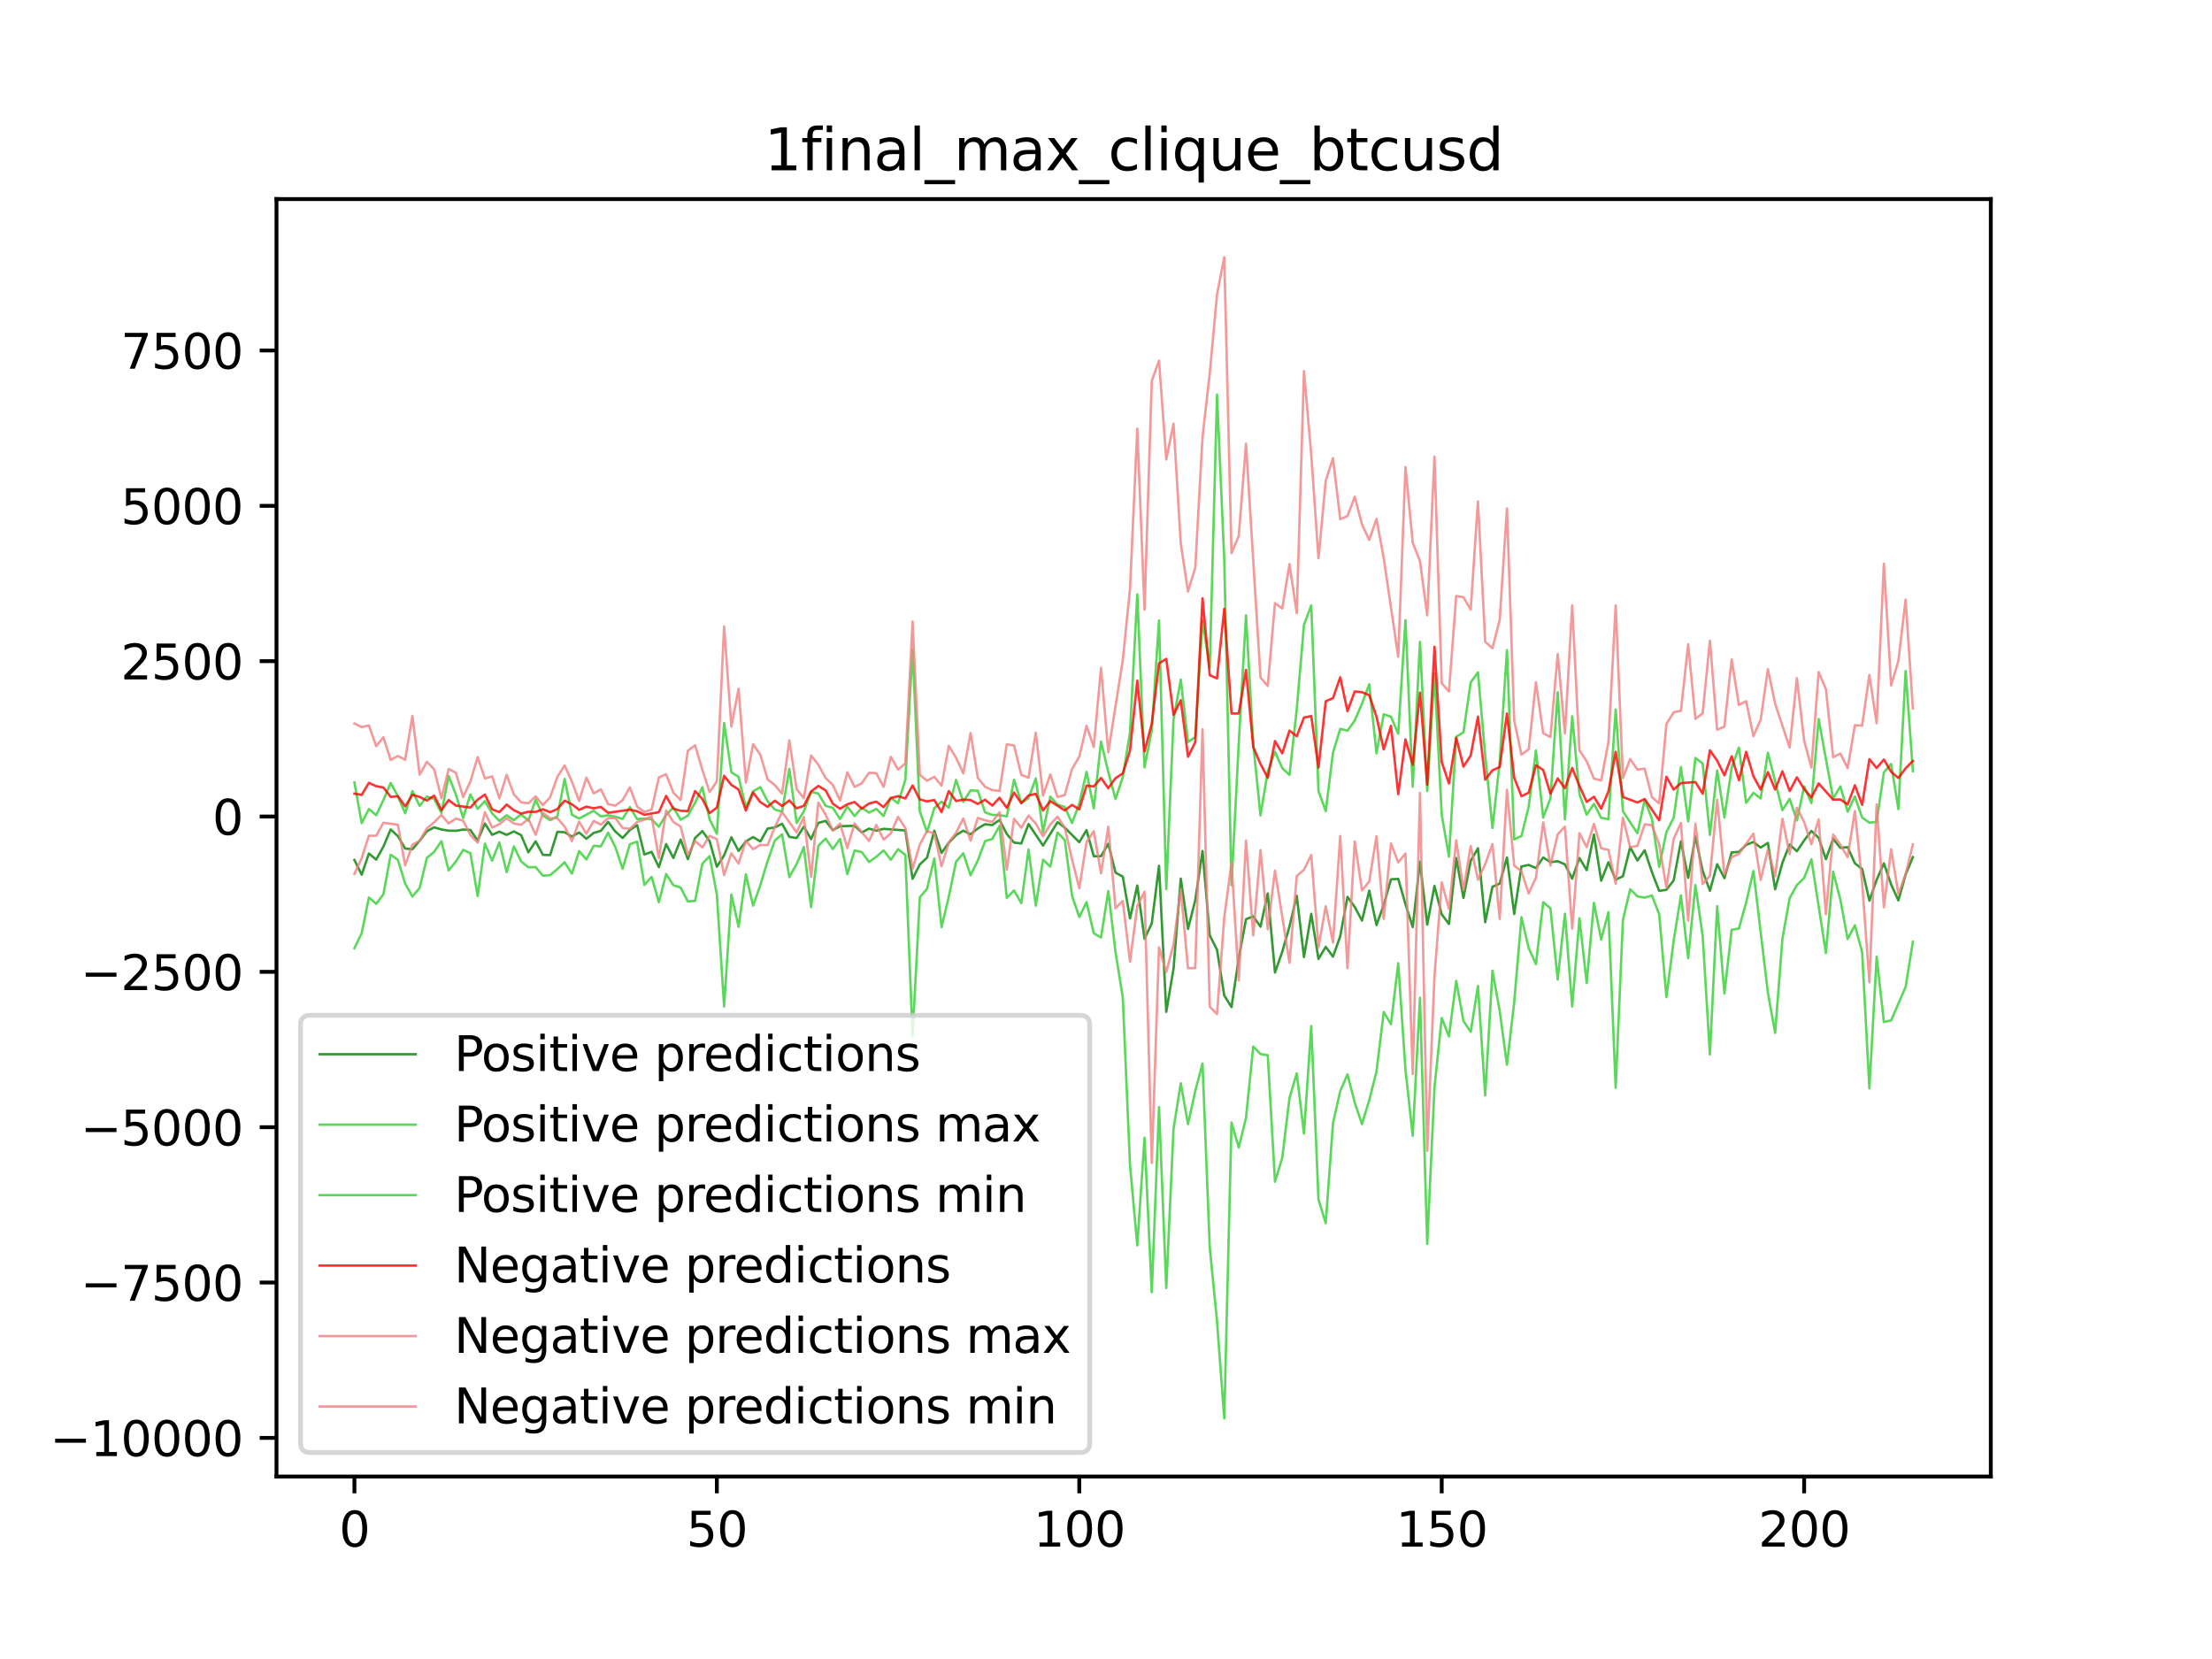 <?xml version="1.0" encoding="utf-8" standalone="no"?>
<!DOCTYPE svg PUBLIC "-//W3C//DTD SVG 1.1//EN"
  "http://www.w3.org/Graphics/SVG/1.1/DTD/svg11.dtd">
<svg xmlns:xlink="http://www.w3.org/1999/xlink" width="460.8pt" height="345.6pt" viewBox="0 0 460.8 345.6" xmlns="http://www.w3.org/2000/svg" version="1.1">
 <defs>
  <style type="text/css">*{stroke-linejoin: round; stroke-linecap: butt}</style>
 </defs>
 <g id="figure_1">
  <g id="patch_1">
   <path d="M 0 345.6 
L 460.8 345.6 
L 460.8 0 
L 0 0 
z
" style="fill: #ffffff"/>
  </g>
  <g id="axes_1">
   <g id="patch_2">
    <path d="M 57.6 307.584 
L 414.72 307.584 
L 414.72 41.472 
L 57.6 41.472 
z
" style="fill: #ffffff"/>
   </g>
   <g id="matplotlib.axis_1">
    <g id="xtick_1">
     <g id="line2d_1">
      <defs>
       <path id="m6e89303480" d="M 0 0 
L 0 3.5 
" style="stroke: #000000; stroke-width: 0.8"/>
      </defs>
      <g>
       <use xlink:href="#m6e89303480" x="73.833" y="307.584" style="stroke: #000000; stroke-width: 0.8"/>
      </g>
     </g>
     <g id="text_1">
      <!-- 0 -->
      <g transform="translate(70.651 322.182) scale(0.1 -0.1)">
       <defs>
        <path id="DejaVuSans-30" d="M 2034 4250 
Q 1547 4250 1301 3770 
Q 1056 3291 1056 2328 
Q 1056 1369 1301 889 
Q 1547 409 2034 409 
Q 2525 409 2770 889 
Q 3016 1369 3016 2328 
Q 3016 3291 2770 3770 
Q 2525 4250 2034 4250 
z
M 2034 4750 
Q 2819 4750 3233 4129 
Q 3647 3509 3647 2328 
Q 3647 1150 3233 529 
Q 2819 -91 2034 -91 
Q 1250 -91 836 529 
Q 422 1150 422 2328 
Q 422 3509 836 4129 
Q 1250 4750 2034 4750 
z
" transform="scale(0.016)"/>
       </defs>
       <use xlink:href="#DejaVuSans-30"/>
      </g>
     </g>
    </g>
    <g id="xtick_2">
     <g id="line2d_2">
      <g>
       <use xlink:href="#m6e89303480" x="149.334" y="307.584" style="stroke: #000000; stroke-width: 0.8"/>
      </g>
     </g>
     <g id="text_2">
      <!-- 50 -->
      <g transform="translate(142.971 322.182) scale(0.1 -0.1)">
       <defs>
        <path id="DejaVuSans-35" d="M 691 4666 
L 3169 4666 
L 3169 4134 
L 1269 4134 
L 1269 2991 
Q 1406 3038 1543 3061 
Q 1681 3084 1819 3084 
Q 2600 3084 3056 2656 
Q 3513 2228 3513 1497 
Q 3513 744 3044 326 
Q 2575 -91 1722 -91 
Q 1428 -91 1123 -41 
Q 819 9 494 109 
L 494 744 
Q 775 591 1075 516 
Q 1375 441 1709 441 
Q 2250 441 2565 725 
Q 2881 1009 2881 1497 
Q 2881 1984 2565 2268 
Q 2250 2553 1709 2553 
Q 1456 2553 1204 2497 
Q 953 2441 691 2322 
L 691 4666 
z
" transform="scale(0.016)"/>
       </defs>
       <use xlink:href="#DejaVuSans-35"/>
       <use xlink:href="#DejaVuSans-30" x="63.623"/>
      </g>
     </g>
    </g>
    <g id="xtick_3">
     <g id="line2d_3">
      <g>
       <use xlink:href="#m6e89303480" x="224.835" y="307.584" style="stroke: #000000; stroke-width: 0.8"/>
      </g>
     </g>
     <g id="text_3">
      <!-- 100 -->
      <g transform="translate(215.291 322.182) scale(0.1 -0.1)">
       <defs>
        <path id="DejaVuSans-31" d="M 794 531 
L 1825 531 
L 1825 4091 
L 703 3866 
L 703 4441 
L 1819 4666 
L 2450 4666 
L 2450 531 
L 3481 531 
L 3481 0 
L 794 0 
L 794 531 
z
" transform="scale(0.016)"/>
       </defs>
       <use xlink:href="#DejaVuSans-31"/>
       <use xlink:href="#DejaVuSans-30" x="63.623"/>
       <use xlink:href="#DejaVuSans-30" x="127.246"/>
      </g>
     </g>
    </g>
    <g id="xtick_4">
     <g id="line2d_4">
      <g>
       <use xlink:href="#m6e89303480" x="300.336" y="307.584" style="stroke: #000000; stroke-width: 0.8"/>
      </g>
     </g>
     <g id="text_4">
      <!-- 150 -->
      <g transform="translate(290.792 322.182) scale(0.1 -0.1)">
       <use xlink:href="#DejaVuSans-31"/>
       <use xlink:href="#DejaVuSans-35" x="63.623"/>
       <use xlink:href="#DejaVuSans-30" x="127.246"/>
      </g>
     </g>
    </g>
    <g id="xtick_5">
     <g id="line2d_5">
      <g>
       <use xlink:href="#m6e89303480" x="375.837" y="307.584" style="stroke: #000000; stroke-width: 0.8"/>
      </g>
     </g>
     <g id="text_5">
      <!-- 200 -->
      <g transform="translate(366.293 322.182) scale(0.1 -0.1)">
       <defs>
        <path id="DejaVuSans-32" d="M 1228 531 
L 3431 531 
L 3431 0 
L 469 0 
L 469 531 
Q 828 903 1448 1529 
Q 2069 2156 2228 2338 
Q 2531 2678 2651 2914 
Q 2772 3150 2772 3378 
Q 2772 3750 2511 3984 
Q 2250 4219 1831 4219 
Q 1534 4219 1204 4116 
Q 875 4013 500 3803 
L 500 4441 
Q 881 4594 1212 4672 
Q 1544 4750 1819 4750 
Q 2544 4750 2975 4387 
Q 3406 4025 3406 3419 
Q 3406 3131 3298 2873 
Q 3191 2616 2906 2266 
Q 2828 2175 2409 1742 
Q 1991 1309 1228 531 
z
" transform="scale(0.016)"/>
       </defs>
       <use xlink:href="#DejaVuSans-32"/>
       <use xlink:href="#DejaVuSans-30" x="63.623"/>
       <use xlink:href="#DejaVuSans-30" x="127.246"/>
      </g>
     </g>
    </g>
   </g>
   <g id="matplotlib.axis_2">
    <g id="ytick_1">
     <g id="line2d_6">
      <defs>
       <path id="m27a2a629a3" d="M 0 0 
L -3.5 0 
" style="stroke: #000000; stroke-width: 0.8"/>
      </defs>
      <g>
       <use xlink:href="#m27a2a629a3" x="57.6" y="299.536" style="stroke: #000000; stroke-width: 0.8"/>
      </g>
     </g>
     <g id="text_6">
      <!-- −10000 -->
      <g transform="translate(10.408 303.335) scale(0.1 -0.1)">
       <defs>
        <path id="DejaVuSans-2212" d="M 678 2272 
L 4684 2272 
L 4684 1741 
L 678 1741 
L 678 2272 
z
" transform="scale(0.016)"/>
       </defs>
       <use xlink:href="#DejaVuSans-2212"/>
       <use xlink:href="#DejaVuSans-31" x="83.789"/>
       <use xlink:href="#DejaVuSans-30" x="147.412"/>
       <use xlink:href="#DejaVuSans-30" x="211.035"/>
       <use xlink:href="#DejaVuSans-30" x="274.658"/>
       <use xlink:href="#DejaVuSans-30" x="338.281"/>
      </g>
     </g>
    </g>
    <g id="ytick_2">
     <g id="line2d_7">
      <g>
       <use xlink:href="#m27a2a629a3" x="57.6" y="267.176" style="stroke: #000000; stroke-width: 0.8"/>
      </g>
     </g>
     <g id="text_7">
      <!-- −7500 -->
      <g transform="translate(16.77 270.975) scale(0.1 -0.1)">
       <defs>
        <path id="DejaVuSans-37" d="M 525 4666 
L 3525 4666 
L 3525 4397 
L 1831 0 
L 1172 0 
L 2766 4134 
L 525 4134 
L 525 4666 
z
" transform="scale(0.016)"/>
       </defs>
       <use xlink:href="#DejaVuSans-2212"/>
       <use xlink:href="#DejaVuSans-37" x="83.789"/>
       <use xlink:href="#DejaVuSans-35" x="147.412"/>
       <use xlink:href="#DejaVuSans-30" x="211.035"/>
       <use xlink:href="#DejaVuSans-30" x="274.658"/>
      </g>
     </g>
    </g>
    <g id="ytick_3">
     <g id="line2d_8">
      <g>
       <use xlink:href="#m27a2a629a3" x="57.6" y="234.815" style="stroke: #000000; stroke-width: 0.8"/>
      </g>
     </g>
     <g id="text_8">
      <!-- −5000 -->
      <g transform="translate(16.77 238.615) scale(0.1 -0.1)">
       <use xlink:href="#DejaVuSans-2212"/>
       <use xlink:href="#DejaVuSans-35" x="83.789"/>
       <use xlink:href="#DejaVuSans-30" x="147.412"/>
       <use xlink:href="#DejaVuSans-30" x="211.035"/>
       <use xlink:href="#DejaVuSans-30" x="274.658"/>
      </g>
     </g>
    </g>
    <g id="ytick_4">
     <g id="line2d_9">
      <g>
       <use xlink:href="#m27a2a629a3" x="57.6" y="202.455" style="stroke: #000000; stroke-width: 0.8"/>
      </g>
     </g>
     <g id="text_9">
      <!-- −2500 -->
      <g transform="translate(16.77 206.254) scale(0.1 -0.1)">
       <use xlink:href="#DejaVuSans-2212"/>
       <use xlink:href="#DejaVuSans-32" x="83.789"/>
       <use xlink:href="#DejaVuSans-35" x="147.412"/>
       <use xlink:href="#DejaVuSans-30" x="211.035"/>
       <use xlink:href="#DejaVuSans-30" x="274.658"/>
      </g>
     </g>
    </g>
    <g id="ytick_5">
     <g id="line2d_10">
      <g>
       <use xlink:href="#m27a2a629a3" x="57.6" y="170.094" style="stroke: #000000; stroke-width: 0.8"/>
      </g>
     </g>
     <g id="text_10">
      <!-- 0 -->
      <g transform="translate(44.237 173.894) scale(0.1 -0.1)">
       <use xlink:href="#DejaVuSans-30"/>
      </g>
     </g>
    </g>
    <g id="ytick_6">
     <g id="line2d_11">
      <g>
       <use xlink:href="#m27a2a629a3" x="57.6" y="137.734" style="stroke: #000000; stroke-width: 0.8"/>
      </g>
     </g>
     <g id="text_11">
      <!-- 2500 -->
      <g transform="translate(25.15 141.533) scale(0.1 -0.1)">
       <use xlink:href="#DejaVuSans-32"/>
       <use xlink:href="#DejaVuSans-35" x="63.623"/>
       <use xlink:href="#DejaVuSans-30" x="127.246"/>
       <use xlink:href="#DejaVuSans-30" x="190.869"/>
      </g>
     </g>
    </g>
    <g id="ytick_7">
     <g id="line2d_12">
      <g>
       <use xlink:href="#m27a2a629a3" x="57.6" y="105.374" style="stroke: #000000; stroke-width: 0.8"/>
      </g>
     </g>
     <g id="text_12">
      <!-- 5000 -->
      <g transform="translate(25.15 109.173) scale(0.1 -0.1)">
       <use xlink:href="#DejaVuSans-35"/>
       <use xlink:href="#DejaVuSans-30" x="63.623"/>
       <use xlink:href="#DejaVuSans-30" x="127.246"/>
       <use xlink:href="#DejaVuSans-30" x="190.869"/>
      </g>
     </g>
    </g>
    <g id="ytick_8">
     <g id="line2d_13">
      <g>
       <use xlink:href="#m27a2a629a3" x="57.6" y="73.013" style="stroke: #000000; stroke-width: 0.8"/>
      </g>
     </g>
     <g id="text_13">
      <!-- 7500 -->
      <g transform="translate(25.15 76.812) scale(0.1 -0.1)">
       <use xlink:href="#DejaVuSans-37"/>
       <use xlink:href="#DejaVuSans-35" x="63.623"/>
       <use xlink:href="#DejaVuSans-30" x="127.246"/>
       <use xlink:href="#DejaVuSans-30" x="190.869"/>
      </g>
     </g>
    </g>
   </g>
   <g id="line2d_14">
    <path d="M 73.833 179.147 
L 75.343 182.216 
L 76.853 177.8 
L 78.363 179.065 
L 79.873 176.363 
L 81.383 172.787 
L 82.893 174.194 
L 84.403 176.765 
L 85.913 176.905 
L 87.423 175.145 
L 88.933 173.165 
L 90.443 172.338 
L 91.953 172.797 
L 93.463 173.038 
L 94.973 173.073 
L 96.483 172.813 
L 97.993 172.888 
L 99.503 175.12 
L 101.013 171.564 
L 102.523 173.905 
L 104.033 173.251 
L 105.543 173.914 
L 107.053 173.202 
L 108.563 173.979 
L 110.073 177.546 
L 111.583 175.267 
L 113.093 178.084 
L 114.603 178.136 
L 116.113 173.284 
L 117.623 173.37 
L 119.133 174.275 
L 120.643 173.419 
L 122.153 174.727 
L 123.663 173.518 
L 125.173 173.074 
L 126.683 171.213 
L 128.193 173.231 
L 129.704 174.562 
L 131.214 172.905 
L 132.724 171.893 
L 134.234 178.013 
L 135.744 177.457 
L 137.254 180.643 
L 138.764 175.848 
L 140.274 178.727 
L 141.784 174.903 
L 143.294 178.974 
L 144.804 174.559 
L 146.314 173.136 
L 147.824 175.212 
L 149.334 180.558 
L 150.844 178.184 
L 152.354 174.431 
L 153.864 177.261 
L 155.374 175.283 
L 156.884 174.381 
L 158.394 175.29 
L 159.904 172.613 
L 161.414 172.364 
L 162.924 171.605 
L 164.434 174.333 
L 165.944 174.578 
L 167.454 172.221 
L 168.964 174.808 
L 170.474 171.426 
L 171.984 171.006 
L 173.494 172.923 
L 175.004 172.114 
L 178.024 172.029 
L 179.534 173.421 
L 181.044 172.617 
L 182.554 173.056 
L 184.064 172.66 
L 188.594 173.001 
L 190.104 183.068 
L 191.614 180.082 
L 193.124 178.663 
L 194.634 173.059 
L 196.144 177.682 
L 197.654 175.553 
L 199.164 173.981 
L 200.675 173.043 
L 202.185 173.796 
L 203.695 172.578 
L 205.205 171.704 
L 206.715 171.872 
L 208.225 170.805 
L 209.735 173.737 
L 211.245 175.525 
L 212.755 175.704 
L 214.265 171.659 
L 217.285 176.15 
L 220.305 171.265 
L 221.815 172.426 
L 224.835 175.443 
L 226.345 172.924 
L 227.855 178.374 
L 229.365 178.34 
L 230.875 175.773 
L 232.385 181.78 
L 233.895 182.618 
L 235.405 191.327 
L 236.915 184.477 
L 238.425 195.567 
L 239.935 192.365 
L 241.445 180.359 
L 242.955 210.785 
L 244.465 201.817 
L 245.975 183.033 
L 247.485 193.523 
L 248.995 187.515 
L 250.505 177.282 
L 252.015 194.862 
L 253.525 197.857 
L 255.035 207.369 
L 256.545 209.792 
L 258.055 199.594 
L 259.565 191.486 
L 261.075 190.891 
L 262.585 193.046 
L 264.095 186.119 
L 265.605 202.582 
L 267.115 198.269 
L 268.625 192.994 
L 270.135 186.628 
L 271.645 199.377 
L 273.156 190.378 
L 274.666 199.772 
L 276.176 197.246 
L 277.686 199.287 
L 279.196 195.036 
L 280.706 186.828 
L 282.216 188.933 
L 283.726 191.772 
L 285.236 185.542 
L 286.746 192.711 
L 288.256 188.517 
L 289.766 183.183 
L 291.276 183.095 
L 292.786 188.358 
L 294.296 193.124 
L 295.806 179.488 
L 297.316 192.607 
L 298.826 184.561 
L 300.336 190.469 
L 301.846 192.478 
L 303.356 178.748 
L 304.866 187.05 
L 306.376 179.319 
L 307.886 176.706 
L 309.396 192.11 
L 310.906 184.725 
L 312.416 184.069 
L 313.926 178.634 
L 315.436 190.397 
L 316.946 180.497 
L 318.456 180.18 
L 319.966 180.836 
L 321.476 178.626 
L 322.986 179.604 
L 324.496 179.409 
L 326.006 180.055 
L 327.516 183.04 
L 329.026 178.747 
L 330.536 181.263 
L 332.046 173.856 
L 333.556 183.469 
L 335.066 179.626 
L 336.576 183.245 
L 338.086 182.542 
L 339.596 176.484 
L 341.106 179.266 
L 342.616 177.135 
L 344.127 181.688 
L 345.637 185.586 
L 347.147 185.358 
L 348.657 183.392 
L 350.167 175.25 
L 351.677 182.856 
L 353.187 174.263 
L 354.697 181.428 
L 356.207 185.558 
L 357.717 180.037 
L 359.227 182.943 
L 360.737 177.569 
L 362.247 177.465 
L 363.757 176.017 
L 365.267 175.398 
L 366.777 176.57 
L 368.287 175.595 
L 369.797 185.259 
L 371.307 179.745 
L 372.817 175.931 
L 374.327 177.331 
L 375.837 175.076 
L 377.347 173.103 
L 378.857 174.539 
L 380.367 178.986 
L 381.877 174.769 
L 383.387 176.626 
L 384.897 176.482 
L 386.407 179.845 
L 387.917 181.019 
L 389.427 187.618 
L 390.937 183.284 
L 392.447 179.849 
L 393.957 184.252 
L 395.467 187.566 
L 396.977 182.179 
L 398.487 178.553 
L 398.487 178.553 
" clip-path="url(#pff5974e3d2)" style="fill: none; stroke: #008000; stroke-opacity: 0.8; stroke-width: 0.5; stroke-linecap: square"/>
   </g>
   <g id="line2d_15">
    <path d="M 73.833 162.986 
L 75.343 171.472 
L 76.853 168.535 
L 78.363 169.824 
L 79.873 166.669 
L 81.383 163.107 
L 82.893 165.891 
L 84.403 169.423 
L 85.913 164.796 
L 87.423 167.876 
L 88.933 165.937 
L 90.443 166.432 
L 91.953 169.344 
L 93.463 161.642 
L 94.973 165.553 
L 96.483 170.4 
L 97.993 165.51 
L 99.503 168.513 
L 101.013 166.876 
L 102.523 169.446 
L 104.033 171.017 
L 105.543 169.838 
L 107.053 170.834 
L 108.563 169.658 
L 110.073 170.946 
L 111.583 166.571 
L 113.093 169.887 
L 114.603 170.863 
L 116.113 170.058 
L 117.623 162.265 
L 119.133 169.706 
L 120.643 170.528 
L 123.663 168.906 
L 125.173 170.077 
L 126.683 169.831 
L 128.193 170.149 
L 129.704 170.59 
L 131.214 168.123 
L 132.724 170.627 
L 134.234 170.525 
L 135.744 170.659 
L 137.254 172.219 
L 138.764 169.776 
L 140.274 168.194 
L 141.784 170.758 
L 143.294 169.92 
L 144.804 167.237 
L 146.314 164.006 
L 147.824 170.688 
L 149.334 173.681 
L 150.844 150.616 
L 152.354 160.869 
L 153.864 161.843 
L 155.374 168.205 
L 156.884 164.846 
L 158.394 163.98 
L 159.904 166.913 
L 161.414 168.636 
L 162.924 169.096 
L 164.434 160.157 
L 165.944 171.44 
L 167.454 169.048 
L 168.964 164.943 
L 170.474 165.313 
L 171.984 167.864 
L 173.494 168.282 
L 175.004 170.621 
L 176.514 168.009 
L 178.024 169.998 
L 179.534 168.275 
L 181.044 169.286 
L 182.554 168.495 
L 184.064 169.992 
L 185.574 166.195 
L 187.084 167.341 
L 188.594 162.467 
L 190.104 135.262 
L 191.614 169.02 
L 193.124 173.37 
L 194.634 168.334 
L 196.144 166.998 
L 197.654 168.283 
L 199.164 162.474 
L 200.675 167.05 
L 202.185 164.651 
L 203.695 164.709 
L 205.205 169.232 
L 206.715 169.75 
L 208.225 169.812 
L 209.735 170.063 
L 211.245 162.448 
L 212.755 167.227 
L 214.265 166.284 
L 215.775 162.169 
L 217.285 173.365 
L 218.795 165.953 
L 220.305 167.626 
L 221.815 168.111 
L 223.325 171.457 
L 224.835 167.398 
L 226.345 160.799 
L 227.855 168.395 
L 229.365 154.482 
L 230.875 160.814 
L 232.385 166.448 
L 233.895 161.907 
L 235.405 152.555 
L 236.915 123.833 
L 238.425 159.838 
L 239.935 152.125 
L 241.445 129.274 
L 242.955 185.21 
L 244.465 149.863 
L 245.975 141.565 
L 247.485 154.57 
L 248.995 153.553 
L 250.505 129.287 
L 252.015 139.059 
L 253.525 82.201 
L 255.035 116.588 
L 256.545 184.391 
L 258.055 154.74 
L 259.565 128.2 
L 261.075 154.914 
L 262.585 169.873 
L 264.095 160.741 
L 265.605 156.607 
L 267.115 160.005 
L 268.625 161.43 
L 270.135 147.754 
L 271.645 130.169 
L 273.156 126.107 
L 274.666 164.779 
L 276.176 168.967 
L 277.686 156.804 
L 279.196 151.836 
L 280.706 152.211 
L 282.216 150.108 
L 283.726 146.605 
L 285.236 142.555 
L 286.746 156.926 
L 288.256 148.788 
L 289.766 149.322 
L 291.276 152.85 
L 292.786 129.201 
L 294.296 163.902 
L 295.806 133.715 
L 297.316 164.776 
L 298.826 140.313 
L 300.336 169.731 
L 301.846 178.44 
L 303.356 153.493 
L 304.866 152.547 
L 306.376 142.166 
L 307.886 140.069 
L 309.396 157.403 
L 310.906 172.487 
L 312.416 158.721 
L 313.926 135.442 
L 315.436 174.863 
L 316.946 174.151 
L 318.456 168.048 
L 319.966 156.344 
L 321.476 170.331 
L 322.986 166.294 
L 324.496 144.207 
L 326.006 170.667 
L 327.516 149.22 
L 329.026 165.414 
L 330.536 169.717 
L 332.046 167.463 
L 333.556 170.372 
L 335.066 170.652 
L 336.576 147.81 
L 338.086 168.996 
L 341.106 173.594 
L 342.616 166.644 
L 344.127 170.587 
L 345.637 180.582 
L 347.147 173.334 
L 348.657 170.331 
L 350.167 159.798 
L 351.677 171.114 
L 353.187 157.905 
L 354.697 159.048 
L 356.207 173.921 
L 357.717 160.5 
L 359.227 170.296 
L 360.737 159.932 
L 362.247 155.741 
L 363.757 167.234 
L 365.267 165.174 
L 366.777 166.327 
L 368.287 156.805 
L 371.307 168.78 
L 372.817 166.422 
L 374.327 170.92 
L 375.837 163.815 
L 377.347 167.318 
L 378.857 149.789 
L 381.877 166.376 
L 383.387 163.813 
L 384.897 169.097 
L 386.407 165.926 
L 387.917 170.306 
L 389.427 171.38 
L 390.937 171.201 
L 392.447 160.905 
L 393.957 159.151 
L 395.467 168.547 
L 396.977 139.774 
L 398.487 160.647 
L 398.487 160.647 
" clip-path="url(#pff5974e3d2)" style="fill: none; stroke: #32cd32; stroke-opacity: 0.8; stroke-width: 0.5; stroke-linecap: square"/>
   </g>
   <g id="line2d_16">
    <path d="M 73.833 197.542 
L 75.343 194.406 
L 76.853 186.956 
L 78.363 188.29 
L 79.873 186.291 
L 81.383 178.055 
L 82.893 179.137 
L 84.403 184.059 
L 85.913 186.76 
L 87.423 184.971 
L 88.933 178.713 
L 90.443 177.458 
L 91.953 175.23 
L 93.463 181.315 
L 94.973 179.477 
L 96.483 177.051 
L 97.993 177.733 
L 99.503 186.666 
L 101.013 175.753 
L 102.523 179.282 
L 104.033 175.48 
L 105.543 181.696 
L 107.053 176.306 
L 108.563 179.457 
L 110.073 180.662 
L 111.583 180.641 
L 113.093 182.419 
L 114.603 182.313 
L 116.113 181.052 
L 117.623 179.623 
L 119.133 182 
L 120.643 177.308 
L 122.153 179.052 
L 123.663 176.211 
L 125.173 176.299 
L 126.683 173.451 
L 128.193 176.487 
L 129.704 180.989 
L 131.214 175.866 
L 132.724 175.329 
L 134.234 184.344 
L 135.744 182.677 
L 137.254 187.958 
L 138.764 182.077 
L 140.274 184.41 
L 141.784 184.891 
L 143.294 187.784 
L 144.804 187.661 
L 146.314 179.919 
L 147.824 178.358 
L 149.334 186.332 
L 150.844 209.677 
L 152.354 186.342 
L 153.864 193.075 
L 155.374 182.131 
L 156.884 188.668 
L 158.394 184.384 
L 159.904 179.384 
L 161.414 175.093 
L 162.924 173.799 
L 164.434 182.717 
L 165.944 180.021 
L 167.454 176.471 
L 168.964 188.987 
L 170.474 176.196 
L 171.984 174.698 
L 173.494 176.868 
L 175.004 174.774 
L 176.514 182.11 
L 178.024 177.176 
L 179.534 177.526 
L 181.044 179.568 
L 182.554 178.487 
L 184.064 177.149 
L 185.574 179.105 
L 187.084 176.92 
L 188.594 178.086 
L 190.104 215.833 
L 191.614 186.932 
L 193.124 185.151 
L 194.634 178.832 
L 196.144 193.133 
L 197.654 186.783 
L 199.164 179.526 
L 200.675 177.749 
L 202.185 182.334 
L 203.695 179.251 
L 205.205 175.23 
L 206.715 174.755 
L 208.225 172.052 
L 209.735 187.047 
L 211.245 185.503 
L 212.755 188.147 
L 214.265 176.964 
L 215.775 188.673 
L 217.285 179.084 
L 218.795 180.529 
L 220.305 173.43 
L 221.815 174.992 
L 223.325 186.594 
L 224.835 191.037 
L 226.345 187.931 
L 227.855 194.423 
L 229.365 195.3 
L 230.875 185.626 
L 232.385 198.351 
L 233.895 207.773 
L 235.405 242.713 
L 236.915 259.437 
L 238.425 237.027 
L 239.935 269.19 
L 241.445 230.641 
L 242.955 268.313 
L 244.465 235.209 
L 245.975 225.661 
L 247.485 234.175 
L 248.995 227.287 
L 250.505 221.557 
L 252.015 259.883 
L 253.525 275.197 
L 255.035 295.488 
L 256.545 233.835 
L 258.055 239.051 
L 259.565 232.881 
L 261.075 218.007 
L 262.585 219.572 
L 264.095 219.826 
L 265.605 246.178 
L 267.115 241.205 
L 268.625 228.736 
L 270.135 223.619 
L 271.645 236.144 
L 273.156 213.733 
L 274.666 249.884 
L 276.176 254.814 
L 277.686 233.98 
L 279.196 227.288 
L 280.706 223.821 
L 282.216 229.681 
L 283.726 234.171 
L 285.236 229.194 
L 286.746 223.24 
L 288.256 210.813 
L 289.766 213.354 
L 291.276 200.658 
L 292.786 222.798 
L 294.296 236.635 
L 295.806 207.85 
L 297.316 259.135 
L 298.826 226.569 
L 300.336 212.058 
L 301.846 215.9 
L 303.356 204.349 
L 304.866 212.694 
L 306.376 214.94 
L 307.886 205.391 
L 309.396 228.191 
L 310.906 202.22 
L 312.416 210.584 
L 313.926 221.802 
L 315.436 208.791 
L 316.946 191.078 
L 318.456 197.501 
L 319.966 200.843 
L 321.476 187.939 
L 322.986 189.234 
L 324.496 204.056 
L 326.006 190.34 
L 327.516 209.693 
L 329.026 191.294 
L 330.536 204.773 
L 332.046 188.075 
L 333.556 195.723 
L 335.066 190.023 
L 336.576 226.615 
L 338.086 191.631 
L 339.596 185.246 
L 341.106 186.719 
L 342.616 186.998 
L 344.127 186.534 
L 345.637 190.447 
L 347.147 207.691 
L 348.657 195.951 
L 350.167 186.515 
L 351.677 199.603 
L 353.187 184.378 
L 354.697 194.975 
L 356.207 219.662 
L 357.717 188.778 
L 359.227 206.967 
L 360.737 193.689 
L 362.247 193.426 
L 363.757 187.991 
L 365.267 181.451 
L 368.287 206.826 
L 369.797 215.17 
L 371.307 195.593 
L 372.817 187.099 
L 374.327 184.381 
L 375.837 182.906 
L 377.347 179.017 
L 380.367 198.519 
L 381.877 181.607 
L 383.387 187.443 
L 384.897 195.616 
L 386.407 192.747 
L 387.917 198.366 
L 389.427 226.732 
L 390.937 199.309 
L 392.447 212.909 
L 393.957 212.573 
L 396.977 205.591 
L 398.487 196.179 
L 398.487 196.179 
" clip-path="url(#pff5974e3d2)" style="fill: none; stroke: #32cd32; stroke-opacity: 0.8; stroke-width: 0.5; stroke-linecap: square"/>
   </g>
   <g id="line2d_17">
    <path d="M 73.833 165.338 
L 75.343 165.589 
L 76.853 163.079 
L 78.363 163.776 
L 79.873 164.055 
L 81.383 166.004 
L 82.893 165.873 
L 84.403 167.987 
L 85.913 165.574 
L 87.423 166.016 
L 88.933 166.772 
L 90.443 165.739 
L 91.953 168.762 
L 93.463 166.67 
L 94.973 167.821 
L 97.993 168.221 
L 99.503 166.583 
L 101.013 165.519 
L 102.523 168.601 
L 104.033 169.167 
L 105.543 167.612 
L 107.053 168.787 
L 108.563 169.495 
L 110.073 169.111 
L 111.583 169.135 
L 113.093 168.595 
L 114.603 169.198 
L 116.113 168.527 
L 117.623 166.796 
L 119.133 167.54 
L 120.643 168.703 
L 122.153 168.035 
L 123.663 168.384 
L 125.173 168.1 
L 126.683 169.328 
L 131.214 168.661 
L 132.724 169.002 
L 134.234 169.738 
L 137.254 169.191 
L 138.764 165.802 
L 140.274 168.461 
L 141.784 168.901 
L 143.294 168.986 
L 144.804 164.793 
L 146.314 166.452 
L 147.824 169.374 
L 149.334 168.241 
L 150.844 161.603 
L 152.354 163.507 
L 153.864 164.471 
L 155.374 168.855 
L 156.884 165.085 
L 158.394 167.102 
L 159.904 168.076 
L 161.414 166.797 
L 162.924 167.912 
L 164.434 166.742 
L 165.944 168.38 
L 167.454 167.874 
L 168.964 164.878 
L 170.474 163.726 
L 171.984 164.643 
L 173.494 167.434 
L 175.004 168.474 
L 176.514 167.555 
L 178.024 167.073 
L 179.534 168.448 
L 181.044 167.385 
L 182.554 167.013 
L 184.064 168.134 
L 185.574 166.242 
L 187.084 165.859 
L 188.594 166.322 
L 190.104 163.644 
L 191.614 166.525 
L 193.124 166.95 
L 194.634 166.655 
L 196.144 169.187 
L 197.654 164.802 
L 199.164 166.876 
L 200.675 166.568 
L 202.185 166.666 
L 203.695 167.478 
L 205.205 166.605 
L 206.715 167.819 
L 208.225 166.193 
L 209.735 168.286 
L 211.245 165.095 
L 212.755 167.323 
L 214.265 165.704 
L 215.775 165.365 
L 217.285 168.835 
L 218.795 166.878 
L 221.815 168.827 
L 223.325 167.669 
L 224.835 168.612 
L 226.345 163.657 
L 227.855 163.836 
L 229.365 162.065 
L 230.875 164.192 
L 232.385 162.107 
L 233.895 161.118 
L 235.405 156.357 
L 236.915 141.795 
L 238.425 156.523 
L 239.935 150.755 
L 241.445 138.181 
L 242.955 137.26 
L 244.465 148.913 
L 245.975 145.859 
L 247.485 157.639 
L 248.995 154.606 
L 250.505 124.635 
L 252.015 140.667 
L 253.525 141.325 
L 255.035 126.842 
L 256.545 148.639 
L 258.055 148.631 
L 259.565 139.546 
L 261.075 155.638 
L 262.585 159.154 
L 264.095 162.016 
L 265.605 154.38 
L 267.115 156.935 
L 268.625 152.198 
L 270.135 153.374 
L 271.645 149.485 
L 273.156 149.162 
L 274.666 159.906 
L 276.176 146.08 
L 277.686 145.428 
L 279.196 141.092 
L 280.706 148.139 
L 282.216 144.051 
L 283.726 144.199 
L 285.236 144.832 
L 286.746 149.291 
L 288.256 156.119 
L 289.766 151.195 
L 291.276 165.444 
L 292.786 154.016 
L 294.296 159.311 
L 295.806 144.289 
L 297.316 163.466 
L 298.826 134.733 
L 300.336 158.744 
L 301.846 163.184 
L 303.356 153.701 
L 304.866 159.696 
L 306.376 157.389 
L 307.886 149.284 
L 309.396 162.409 
L 310.906 160.471 
L 312.416 159.798 
L 313.926 148.648 
L 315.436 162.017 
L 316.946 165.867 
L 318.456 165.136 
L 319.966 159.421 
L 321.476 160.409 
L 322.986 165.345 
L 324.496 162.164 
L 326.006 164.192 
L 327.516 159.992 
L 329.026 163.713 
L 330.536 167.052 
L 332.046 165.985 
L 333.556 168.463 
L 335.066 164.882 
L 336.576 156.625 
L 338.086 166.027 
L 341.106 167.173 
L 342.616 166.454 
L 345.637 170.893 
L 347.147 161.818 
L 348.657 164.476 
L 350.167 163.13 
L 353.187 162.922 
L 354.697 165.342 
L 356.207 156.312 
L 357.717 158.455 
L 359.227 161.51 
L 360.737 157.545 
L 362.247 162.543 
L 363.757 156.617 
L 365.267 161.705 
L 366.777 164.47 
L 368.287 160.845 
L 369.797 164.477 
L 371.307 160.685 
L 372.817 164.772 
L 374.327 161.934 
L 375.837 164.38 
L 377.347 166.125 
L 378.857 163.201 
L 381.877 166.587 
L 383.387 166.537 
L 384.897 167.579 
L 386.407 163.592 
L 387.917 167.663 
L 389.427 158.145 
L 390.937 159.995 
L 392.447 158.224 
L 393.957 160.779 
L 395.467 162.072 
L 396.977 160.053 
L 398.487 158.524 
L 398.487 158.524 
" clip-path="url(#pff5974e3d2)" style="fill: none; stroke: #ff0000; stroke-opacity: 0.8; stroke-width: 0.5; stroke-linecap: square"/>
   </g>
   <g id="line2d_18">
    <path d="M 73.833 150.721 
L 75.343 151.459 
L 76.853 151.125 
L 78.363 155.436 
L 79.873 153.575 
L 81.383 158.312 
L 82.893 157.479 
L 84.403 158.261 
L 85.913 149.146 
L 87.423 161.393 
L 88.933 158.694 
L 90.443 160.269 
L 91.953 166.274 
L 93.463 160.209 
L 94.973 160.986 
L 96.483 166.044 
L 97.993 162.811 
L 99.503 157.719 
L 101.013 162.168 
L 102.523 161.733 
L 104.033 166.311 
L 105.543 161.416 
L 107.053 165.49 
L 108.563 167.14 
L 110.073 167.32 
L 111.583 165.907 
L 113.093 167.733 
L 114.603 166.087 
L 116.113 161.827 
L 117.623 159.464 
L 119.133 162.81 
L 120.643 166.862 
L 122.153 161.986 
L 123.663 165.272 
L 125.173 164.44 
L 126.683 167.528 
L 128.193 167.825 
L 129.704 166.692 
L 131.214 164.022 
L 132.724 168.025 
L 134.234 169.138 
L 135.744 168.654 
L 137.254 161.958 
L 138.764 161.283 
L 140.274 165.133 
L 141.784 166.674 
L 143.294 156.395 
L 144.804 155.262 
L 146.314 160.375 
L 147.824 164.998 
L 149.334 162.788 
L 150.844 130.502 
L 152.354 151.346 
L 153.864 143.475 
L 155.374 163.034 
L 156.884 155.041 
L 158.394 157.233 
L 159.904 162.357 
L 161.414 163.565 
L 162.924 165.322 
L 164.434 154.228 
L 165.944 164.353 
L 167.454 166.298 
L 168.964 157.388 
L 170.474 159.306 
L 171.984 162.07 
L 173.494 163.511 
L 175.004 166.759 
L 176.514 160.901 
L 178.024 163.928 
L 179.534 163.155 
L 181.044 160.978 
L 182.554 161.079 
L 184.064 163.927 
L 185.574 157.662 
L 187.084 160.301 
L 188.594 159.048 
L 190.104 129.491 
L 191.614 161.417 
L 193.124 162.638 
L 194.634 161.827 
L 196.144 163.664 
L 197.654 155.384 
L 199.164 157.851 
L 200.675 161.112 
L 202.185 152.702 
L 203.695 162.034 
L 205.205 163.893 
L 206.715 164.597 
L 208.225 164.77 
L 209.735 155.031 
L 211.245 155.311 
L 212.755 161.422 
L 214.265 162.007 
L 215.775 152.635 
L 217.285 165.719 
L 218.795 161.341 
L 220.305 166.047 
L 221.815 165.609 
L 223.325 160.19 
L 224.835 157.643 
L 226.345 151.195 
L 227.855 155.614 
L 229.365 139.125 
L 230.875 156.704 
L 233.895 137.552 
L 235.405 122.685 
L 236.915 89.291 
L 238.425 127.003 
L 239.935 79.377 
L 241.445 75.132 
L 242.955 95.721 
L 244.465 88.252 
L 245.975 113.242 
L 247.485 123.226 
L 248.995 118.269 
L 250.505 91.087 
L 252.015 77.837 
L 253.525 61.379 
L 255.035 53.568 
L 256.545 115.222 
L 258.055 111.651 
L 259.565 92.442 
L 262.585 141.136 
L 264.095 142.9 
L 265.605 125.643 
L 267.115 126.762 
L 268.625 117.523 
L 270.135 127.725 
L 271.645 77.325 
L 273.156 94.702 
L 274.666 116.298 
L 276.176 100.169 
L 277.686 95.458 
L 279.196 108.156 
L 280.706 107.511 
L 282.216 103.485 
L 283.726 109.268 
L 285.236 112.469 
L 286.746 108.113 
L 288.256 116.282 
L 291.276 136.818 
L 292.786 97.288 
L 294.296 113.063 
L 295.806 116.877 
L 297.316 128.192 
L 298.826 95.133 
L 300.336 142.328 
L 301.846 144.049 
L 303.356 124.163 
L 304.866 124.4 
L 306.376 126.992 
L 307.886 104.453 
L 309.396 133.689 
L 310.906 135.046 
L 312.416 129.108 
L 313.926 105.926 
L 315.436 150.071 
L 316.946 157.205 
L 318.456 156.118 
L 319.966 142.133 
L 321.476 152.732 
L 322.986 153.542 
L 324.496 136.258 
L 326.006 152.78 
L 327.516 126.084 
L 329.026 156.334 
L 330.536 158.582 
L 332.046 162.204 
L 333.556 162.584 
L 335.066 154.6 
L 336.576 126.138 
L 338.086 162.079 
L 339.596 158.121 
L 341.106 160.317 
L 342.616 160.125 
L 344.127 166.056 
L 345.637 167.378 
L 347.147 150.825 
L 348.657 148.375 
L 350.167 148.067 
L 351.677 134.221 
L 353.187 149.75 
L 354.697 148.592 
L 356.207 133.473 
L 357.717 152.035 
L 359.227 151.349 
L 360.737 137.38 
L 362.247 146.858 
L 363.757 146.069 
L 365.267 153.345 
L 366.777 149.94 
L 368.287 139.398 
L 369.797 146.603 
L 372.817 155.73 
L 374.327 141.276 
L 375.837 154.298 
L 377.347 159.883 
L 378.857 140.019 
L 380.367 143.541 
L 381.877 157.743 
L 383.387 156.975 
L 384.897 160.015 
L 386.407 151.082 
L 387.917 151.15 
L 389.427 140.62 
L 390.937 150.662 
L 392.447 117.428 
L 393.957 142.798 
L 395.467 137.67 
L 396.977 124.911 
L 398.487 147.605 
L 398.487 147.605 
" clip-path="url(#pff5974e3d2)" style="fill: none; stroke: #f08080; stroke-opacity: 0.8; stroke-width: 0.5; stroke-linecap: square"/>
   </g>
   <g id="line2d_19">
    <path d="M 73.833 182.043 
L 75.343 178.76 
L 76.853 174.09 
L 78.363 174.114 
L 79.873 171.391 
L 82.893 171.813 
L 84.403 180.286 
L 85.913 175.956 
L 87.423 175.156 
L 88.933 172.549 
L 90.443 171.295 
L 91.953 169.783 
L 93.463 171.525 
L 94.973 170.538 
L 96.483 170.969 
L 97.993 173.959 
L 99.503 175.538 
L 101.013 169.211 
L 102.523 172.404 
L 104.033 171.701 
L 105.543 170.45 
L 107.053 171.554 
L 108.563 171.819 
L 110.073 170.576 
L 111.583 173.901 
L 113.093 169.347 
L 114.603 170.465 
L 116.113 170.44 
L 117.623 172.206 
L 119.133 175.209 
L 120.643 171.155 
L 122.153 173.679 
L 123.663 171.012 
L 125.173 171.788 
L 126.683 170.427 
L 128.193 170.422 
L 129.704 172.477 
L 131.214 172.655 
L 132.724 171.223 
L 134.234 170.758 
L 135.744 170.027 
L 137.254 178.753 
L 138.764 168.837 
L 140.274 171.236 
L 141.784 172.171 
L 143.294 178.141 
L 144.804 175.202 
L 146.314 176.521 
L 147.824 174.124 
L 149.334 174.803 
L 150.844 182.276 
L 152.354 177.768 
L 153.864 179.887 
L 155.374 175.142 
L 156.884 176.895 
L 158.394 175.999 
L 159.904 176.068 
L 161.414 172.287 
L 162.924 169.165 
L 165.944 173.39 
L 167.454 170.227 
L 168.964 182.659 
L 170.474 167.206 
L 171.984 169.686 
L 173.494 173.047 
L 175.004 171.564 
L 176.514 176.657 
L 178.024 171.547 
L 181.044 175.19 
L 182.554 171.852 
L 184.064 174.889 
L 185.574 173.612 
L 187.084 170.163 
L 188.594 172.504 
L 190.104 180.978 
L 191.614 175.937 
L 193.124 173.09 
L 194.634 173.682 
L 196.144 180.453 
L 197.654 175.493 
L 199.164 173.497 
L 200.675 170.505 
L 202.185 175.128 
L 203.695 170.397 
L 205.205 170.879 
L 206.715 171.219 
L 208.225 169.201 
L 209.735 181.196 
L 211.245 170.599 
L 212.755 172.434 
L 214.265 169.911 
L 215.775 171.556 
L 217.285 174.217 
L 218.795 171.745 
L 220.305 170.14 
L 221.815 172.452 
L 223.325 179.037 
L 224.835 185.039 
L 226.345 175.433 
L 227.855 173.157 
L 229.365 181.923 
L 230.875 172.217 
L 232.385 189.194 
L 233.895 187.697 
L 235.405 200.327 
L 236.915 188.734 
L 238.425 185.77 
L 239.935 242.262 
L 241.445 197.36 
L 242.955 202.481 
L 244.465 196.735 
L 245.975 185.217 
L 247.485 201.699 
L 248.995 201.671 
L 250.505 151.923 
L 252.015 209.708 
L 253.525 211.246 
L 255.035 191.146 
L 256.545 179.716 
L 258.055 204.24 
L 259.565 175.122 
L 261.075 194.881 
L 262.585 177.078 
L 264.095 193.585 
L 265.605 181.365 
L 268.625 200.548 
L 270.135 182.502 
L 271.645 181.173 
L 273.156 178.117 
L 274.666 197.271 
L 276.176 188.795 
L 277.686 196.331 
L 279.196 174.163 
L 280.706 201.683 
L 282.216 175.274 
L 283.726 185.473 
L 285.236 183.629 
L 286.746 174.212 
L 288.256 191.406 
L 289.766 175.7 
L 291.276 179.644 
L 292.786 177.804 
L 294.296 223.744 
L 295.806 165.181 
L 297.316 239.736 
L 298.826 203.367 
L 300.336 183.823 
L 301.846 189.33 
L 303.356 175.049 
L 304.866 185.396 
L 306.376 176.245 
L 307.886 183.244 
L 309.396 180.04 
L 310.906 175.838 
L 312.416 191.444 
L 313.926 164.542 
L 315.436 180.335 
L 316.946 181.477 
L 318.456 186.142 
L 319.966 182.821 
L 321.476 171.313 
L 322.986 180.309 
L 324.496 173.797 
L 326.006 172.204 
L 327.516 193.462 
L 329.026 173.56 
L 330.536 176.466 
L 332.046 171.64 
L 333.556 176.716 
L 335.066 177.044 
L 336.576 184.116 
L 338.086 170.333 
L 339.596 176.514 
L 341.106 176.212 
L 342.616 171.717 
L 344.127 171.897 
L 345.637 175.869 
L 347.147 184.934 
L 348.657 174.754 
L 350.167 171.429 
L 351.677 191.767 
L 353.187 171.583 
L 354.697 184.157 
L 356.207 182.484 
L 357.717 166.626 
L 359.227 182.193 
L 360.737 178.55 
L 362.247 177.892 
L 365.267 173.68 
L 366.777 183.313 
L 368.287 177.035 
L 369.797 182.542 
L 371.307 170.572 
L 372.817 177.934 
L 374.327 168.273 
L 375.837 171.252 
L 377.347 175.87 
L 378.857 170.699 
L 380.367 190.448 
L 381.877 173.859 
L 383.387 176.004 
L 384.897 178.551 
L 386.407 168.954 
L 387.917 183.839 
L 389.427 204.625 
L 390.937 167.577 
L 392.447 189.004 
L 393.957 176.926 
L 395.467 186.229 
L 396.977 182.117 
L 398.487 175.892 
L 398.487 175.892 
" clip-path="url(#pff5974e3d2)" style="fill: none; stroke: #f08080; stroke-opacity: 0.8; stroke-width: 0.5; stroke-linecap: square"/>
   </g>
   <g id="patch_3">
    <path d="M 57.6 307.584 
L 57.6 41.472 
" style="fill: none; stroke: #000000; stroke-width: 0.8; stroke-linejoin: miter; stroke-linecap: square"/>
   </g>
   <g id="patch_4">
    <path d="M 414.72 307.584 
L 414.72 41.472 
" style="fill: none; stroke: #000000; stroke-width: 0.8; stroke-linejoin: miter; stroke-linecap: square"/>
   </g>
   <g id="patch_5">
    <path d="M 57.6 307.584 
L 414.72 307.584 
" style="fill: none; stroke: #000000; stroke-width: 0.8; stroke-linejoin: miter; stroke-linecap: square"/>
   </g>
   <g id="patch_6">
    <path d="M 57.6 41.472 
L 414.72 41.472 
" style="fill: none; stroke: #000000; stroke-width: 0.8; stroke-linejoin: miter; stroke-linecap: square"/>
   </g>
   <g id="text_14">
    <!-- 1final_max_clique_btcusd -->
    <g transform="translate(159.211 35.472) scale(0.12 -0.12)">
     <defs>
      <path id="DejaVuSans-66" d="M 2375 4863 
L 2375 4384 
L 1825 4384 
Q 1516 4384 1395 4259 
Q 1275 4134 1275 3809 
L 1275 3500 
L 2222 3500 
L 2222 3053 
L 1275 3053 
L 1275 0 
L 697 0 
L 697 3053 
L 147 3053 
L 147 3500 
L 697 3500 
L 697 3744 
Q 697 4328 969 4595 
Q 1241 4863 1831 4863 
L 2375 4863 
z
" transform="scale(0.016)"/>
      <path id="DejaVuSans-69" d="M 603 3500 
L 1178 3500 
L 1178 0 
L 603 0 
L 603 3500 
z
M 603 4863 
L 1178 4863 
L 1178 4134 
L 603 4134 
L 603 4863 
z
" transform="scale(0.016)"/>
      <path id="DejaVuSans-6e" d="M 3513 2113 
L 3513 0 
L 2938 0 
L 2938 2094 
Q 2938 2591 2744 2837 
Q 2550 3084 2163 3084 
Q 1697 3084 1428 2787 
Q 1159 2491 1159 1978 
L 1159 0 
L 581 0 
L 581 3500 
L 1159 3500 
L 1159 2956 
Q 1366 3272 1645 3428 
Q 1925 3584 2291 3584 
Q 2894 3584 3203 3211 
Q 3513 2838 3513 2113 
z
" transform="scale(0.016)"/>
      <path id="DejaVuSans-61" d="M 2194 1759 
Q 1497 1759 1228 1600 
Q 959 1441 959 1056 
Q 959 750 1161 570 
Q 1363 391 1709 391 
Q 2188 391 2477 730 
Q 2766 1069 2766 1631 
L 2766 1759 
L 2194 1759 
z
M 3341 1997 
L 3341 0 
L 2766 0 
L 2766 531 
Q 2569 213 2275 61 
Q 1981 -91 1556 -91 
Q 1019 -91 701 211 
Q 384 513 384 1019 
Q 384 1609 779 1909 
Q 1175 2209 1959 2209 
L 2766 2209 
L 2766 2266 
Q 2766 2663 2505 2880 
Q 2244 3097 1772 3097 
Q 1472 3097 1187 3025 
Q 903 2953 641 2809 
L 641 3341 
Q 956 3463 1253 3523 
Q 1550 3584 1831 3584 
Q 2591 3584 2966 3190 
Q 3341 2797 3341 1997 
z
" transform="scale(0.016)"/>
      <path id="DejaVuSans-6c" d="M 603 4863 
L 1178 4863 
L 1178 0 
L 603 0 
L 603 4863 
z
" transform="scale(0.016)"/>
      <path id="DejaVuSans-5f" d="M 3263 -1063 
L 3263 -1509 
L -63 -1509 
L -63 -1063 
L 3263 -1063 
z
" transform="scale(0.016)"/>
      <path id="DejaVuSans-6d" d="M 3328 2828 
Q 3544 3216 3844 3400 
Q 4144 3584 4550 3584 
Q 5097 3584 5394 3201 
Q 5691 2819 5691 2113 
L 5691 0 
L 5113 0 
L 5113 2094 
Q 5113 2597 4934 2840 
Q 4756 3084 4391 3084 
Q 3944 3084 3684 2787 
Q 3425 2491 3425 1978 
L 3425 0 
L 2847 0 
L 2847 2094 
Q 2847 2600 2669 2842 
Q 2491 3084 2119 3084 
Q 1678 3084 1418 2786 
Q 1159 2488 1159 1978 
L 1159 0 
L 581 0 
L 581 3500 
L 1159 3500 
L 1159 2956 
Q 1356 3278 1631 3431 
Q 1906 3584 2284 3584 
Q 2666 3584 2933 3390 
Q 3200 3197 3328 2828 
z
" transform="scale(0.016)"/>
      <path id="DejaVuSans-78" d="M 3513 3500 
L 2247 1797 
L 3578 0 
L 2900 0 
L 1881 1375 
L 863 0 
L 184 0 
L 1544 1831 
L 300 3500 
L 978 3500 
L 1906 2253 
L 2834 3500 
L 3513 3500 
z
" transform="scale(0.016)"/>
      <path id="DejaVuSans-63" d="M 3122 3366 
L 3122 2828 
Q 2878 2963 2633 3030 
Q 2388 3097 2138 3097 
Q 1578 3097 1268 2742 
Q 959 2388 959 1747 
Q 959 1106 1268 751 
Q 1578 397 2138 397 
Q 2388 397 2633 464 
Q 2878 531 3122 666 
L 3122 134 
Q 2881 22 2623 -34 
Q 2366 -91 2075 -91 
Q 1284 -91 818 406 
Q 353 903 353 1747 
Q 353 2603 823 3093 
Q 1294 3584 2113 3584 
Q 2378 3584 2631 3529 
Q 2884 3475 3122 3366 
z
" transform="scale(0.016)"/>
      <path id="DejaVuSans-71" d="M 947 1747 
Q 947 1113 1208 752 
Q 1469 391 1925 391 
Q 2381 391 2643 752 
Q 2906 1113 2906 1747 
Q 2906 2381 2643 2742 
Q 2381 3103 1925 3103 
Q 1469 3103 1208 2742 
Q 947 2381 947 1747 
z
M 2906 525 
Q 2725 213 2448 61 
Q 2172 -91 1784 -91 
Q 1150 -91 751 415 
Q 353 922 353 1747 
Q 353 2572 751 3078 
Q 1150 3584 1784 3584 
Q 2172 3584 2448 3432 
Q 2725 3281 2906 2969 
L 2906 3500 
L 3481 3500 
L 3481 -1331 
L 2906 -1331 
L 2906 525 
z
" transform="scale(0.016)"/>
      <path id="DejaVuSans-75" d="M 544 1381 
L 544 3500 
L 1119 3500 
L 1119 1403 
Q 1119 906 1312 657 
Q 1506 409 1894 409 
Q 2359 409 2629 706 
Q 2900 1003 2900 1516 
L 2900 3500 
L 3475 3500 
L 3475 0 
L 2900 0 
L 2900 538 
Q 2691 219 2414 64 
Q 2138 -91 1772 -91 
Q 1169 -91 856 284 
Q 544 659 544 1381 
z
M 1991 3584 
L 1991 3584 
z
" transform="scale(0.016)"/>
      <path id="DejaVuSans-65" d="M 3597 1894 
L 3597 1613 
L 953 1613 
Q 991 1019 1311 708 
Q 1631 397 2203 397 
Q 2534 397 2845 478 
Q 3156 559 3463 722 
L 3463 178 
Q 3153 47 2828 -22 
Q 2503 -91 2169 -91 
Q 1331 -91 842 396 
Q 353 884 353 1716 
Q 353 2575 817 3079 
Q 1281 3584 2069 3584 
Q 2775 3584 3186 3129 
Q 3597 2675 3597 1894 
z
M 3022 2063 
Q 3016 2534 2758 2815 
Q 2500 3097 2075 3097 
Q 1594 3097 1305 2825 
Q 1016 2553 972 2059 
L 3022 2063 
z
" transform="scale(0.016)"/>
      <path id="DejaVuSans-62" d="M 3116 1747 
Q 3116 2381 2855 2742 
Q 2594 3103 2138 3103 
Q 1681 3103 1420 2742 
Q 1159 2381 1159 1747 
Q 1159 1113 1420 752 
Q 1681 391 2138 391 
Q 2594 391 2855 752 
Q 3116 1113 3116 1747 
z
M 1159 2969 
Q 1341 3281 1617 3432 
Q 1894 3584 2278 3584 
Q 2916 3584 3314 3078 
Q 3713 2572 3713 1747 
Q 3713 922 3314 415 
Q 2916 -91 2278 -91 
Q 1894 -91 1617 61 
Q 1341 213 1159 525 
L 1159 0 
L 581 0 
L 581 4863 
L 1159 4863 
L 1159 2969 
z
" transform="scale(0.016)"/>
      <path id="DejaVuSans-74" d="M 1172 4494 
L 1172 3500 
L 2356 3500 
L 2356 3053 
L 1172 3053 
L 1172 1153 
Q 1172 725 1289 603 
Q 1406 481 1766 481 
L 2356 481 
L 2356 0 
L 1766 0 
Q 1100 0 847 248 
Q 594 497 594 1153 
L 594 3053 
L 172 3053 
L 172 3500 
L 594 3500 
L 594 4494 
L 1172 4494 
z
" transform="scale(0.016)"/>
      <path id="DejaVuSans-73" d="M 2834 3397 
L 2834 2853 
Q 2591 2978 2328 3040 
Q 2066 3103 1784 3103 
Q 1356 3103 1142 2972 
Q 928 2841 928 2578 
Q 928 2378 1081 2264 
Q 1234 2150 1697 2047 
L 1894 2003 
Q 2506 1872 2764 1633 
Q 3022 1394 3022 966 
Q 3022 478 2636 193 
Q 2250 -91 1575 -91 
Q 1294 -91 989 -36 
Q 684 19 347 128 
L 347 722 
Q 666 556 975 473 
Q 1284 391 1588 391 
Q 1994 391 2212 530 
Q 2431 669 2431 922 
Q 2431 1156 2273 1281 
Q 2116 1406 1581 1522 
L 1381 1569 
Q 847 1681 609 1914 
Q 372 2147 372 2553 
Q 372 3047 722 3315 
Q 1072 3584 1716 3584 
Q 2034 3584 2315 3537 
Q 2597 3491 2834 3397 
z
" transform="scale(0.016)"/>
      <path id="DejaVuSans-64" d="M 2906 2969 
L 2906 4863 
L 3481 4863 
L 3481 0 
L 2906 0 
L 2906 525 
Q 2725 213 2448 61 
Q 2172 -91 1784 -91 
Q 1150 -91 751 415 
Q 353 922 353 1747 
Q 353 2572 751 3078 
Q 1150 3584 1784 3584 
Q 2172 3584 2448 3432 
Q 2725 3281 2906 2969 
z
M 947 1747 
Q 947 1113 1208 752 
Q 1469 391 1925 391 
Q 2381 391 2643 752 
Q 2906 1113 2906 1747 
Q 2906 2381 2643 2742 
Q 2381 3103 1925 3103 
Q 1469 3103 1208 2742 
Q 947 2381 947 1747 
z
" transform="scale(0.016)"/>
     </defs>
     <use xlink:href="#DejaVuSans-31"/>
     <use xlink:href="#DejaVuSans-66" x="63.623"/>
     <use xlink:href="#DejaVuSans-69" x="98.828"/>
     <use xlink:href="#DejaVuSans-6e" x="126.611"/>
     <use xlink:href="#DejaVuSans-61" x="189.99"/>
     <use xlink:href="#DejaVuSans-6c" x="251.27"/>
     <use xlink:href="#DejaVuSans-5f" x="279.053"/>
     <use xlink:href="#DejaVuSans-6d" x="329.053"/>
     <use xlink:href="#DejaVuSans-61" x="426.465"/>
     <use xlink:href="#DejaVuSans-78" x="487.744"/>
     <use xlink:href="#DejaVuSans-5f" x="546.924"/>
     <use xlink:href="#DejaVuSans-63" x="596.924"/>
     <use xlink:href="#DejaVuSans-6c" x="651.904"/>
     <use xlink:href="#DejaVuSans-69" x="679.688"/>
     <use xlink:href="#DejaVuSans-71" x="707.471"/>
     <use xlink:href="#DejaVuSans-75" x="770.947"/>
     <use xlink:href="#DejaVuSans-65" x="834.326"/>
     <use xlink:href="#DejaVuSans-5f" x="895.85"/>
     <use xlink:href="#DejaVuSans-62" x="945.85"/>
     <use xlink:href="#DejaVuSans-74" x="1009.326"/>
     <use xlink:href="#DejaVuSans-63" x="1048.535"/>
     <use xlink:href="#DejaVuSans-75" x="1103.516"/>
     <use xlink:href="#DejaVuSans-73" x="1166.895"/>
     <use xlink:href="#DejaVuSans-64" x="1218.994"/>
    </g>
   </g>
   <g id="legend_1">
    <g id="patch_7">
     <path d="M 64.6 302.584 
L 225.002 302.584 
Q 227.002 302.584 227.002 300.584 
L 227.002 213.515 
Q 227.002 211.515 225.002 211.515 
L 64.6 211.515 
Q 62.6 211.515 62.6 213.515 
L 62.6 300.584 
Q 62.6 302.584 64.6 302.584 
z
" style="fill: #ffffff; opacity: 0.8; stroke: #cccccc; stroke-linejoin: miter"/>
    </g>
    <g id="line2d_20">
     <path d="M 66.6 219.614 
L 76.6 219.614 
L 86.6 219.614 
" style="fill: none; stroke: #008000; stroke-opacity: 0.8; stroke-width: 0.5; stroke-linecap: square"/>
    </g>
    <g id="text_15">
     <!-- Positive predictions -->
     <g transform="translate(94.6 223.114) scale(0.1 -0.1)">
      <defs>
       <path id="DejaVuSans-50" d="M 1259 4147 
L 1259 2394 
L 2053 2394 
Q 2494 2394 2734 2622 
Q 2975 2850 2975 3272 
Q 2975 3691 2734 3919 
Q 2494 4147 2053 4147 
L 1259 4147 
z
M 628 4666 
L 2053 4666 
Q 2838 4666 3239 4311 
Q 3641 3956 3641 3272 
Q 3641 2581 3239 2228 
Q 2838 1875 2053 1875 
L 1259 1875 
L 1259 0 
L 628 0 
L 628 4666 
z
" transform="scale(0.016)"/>
       <path id="DejaVuSans-6f" d="M 1959 3097 
Q 1497 3097 1228 2736 
Q 959 2375 959 1747 
Q 959 1119 1226 758 
Q 1494 397 1959 397 
Q 2419 397 2687 759 
Q 2956 1122 2956 1747 
Q 2956 2369 2687 2733 
Q 2419 3097 1959 3097 
z
M 1959 3584 
Q 2709 3584 3137 3096 
Q 3566 2609 3566 1747 
Q 3566 888 3137 398 
Q 2709 -91 1959 -91 
Q 1206 -91 779 398 
Q 353 888 353 1747 
Q 353 2609 779 3096 
Q 1206 3584 1959 3584 
z
" transform="scale(0.016)"/>
       <path id="DejaVuSans-76" d="M 191 3500 
L 800 3500 
L 1894 563 
L 2988 3500 
L 3597 3500 
L 2284 0 
L 1503 0 
L 191 3500 
z
" transform="scale(0.016)"/>
       <path id="DejaVuSans-20" transform="scale(0.016)"/>
       <path id="DejaVuSans-70" d="M 1159 525 
L 1159 -1331 
L 581 -1331 
L 581 3500 
L 1159 3500 
L 1159 2969 
Q 1341 3281 1617 3432 
Q 1894 3584 2278 3584 
Q 2916 3584 3314 3078 
Q 3713 2572 3713 1747 
Q 3713 922 3314 415 
Q 2916 -91 2278 -91 
Q 1894 -91 1617 61 
Q 1341 213 1159 525 
z
M 3116 1747 
Q 3116 2381 2855 2742 
Q 2594 3103 2138 3103 
Q 1681 3103 1420 2742 
Q 1159 2381 1159 1747 
Q 1159 1113 1420 752 
Q 1681 391 2138 391 
Q 2594 391 2855 752 
Q 3116 1113 3116 1747 
z
" transform="scale(0.016)"/>
       <path id="DejaVuSans-72" d="M 2631 2963 
Q 2534 3019 2420 3045 
Q 2306 3072 2169 3072 
Q 1681 3072 1420 2755 
Q 1159 2438 1159 1844 
L 1159 0 
L 581 0 
L 581 3500 
L 1159 3500 
L 1159 2956 
Q 1341 3275 1631 3429 
Q 1922 3584 2338 3584 
Q 2397 3584 2469 3576 
Q 2541 3569 2628 3553 
L 2631 2963 
z
" transform="scale(0.016)"/>
      </defs>
      <use xlink:href="#DejaVuSans-50"/>
      <use xlink:href="#DejaVuSans-6f" x="56.678"/>
      <use xlink:href="#DejaVuSans-73" x="117.859"/>
      <use xlink:href="#DejaVuSans-69" x="169.959"/>
      <use xlink:href="#DejaVuSans-74" x="197.742"/>
      <use xlink:href="#DejaVuSans-69" x="236.951"/>
      <use xlink:href="#DejaVuSans-76" x="264.734"/>
      <use xlink:href="#DejaVuSans-65" x="323.914"/>
      <use xlink:href="#DejaVuSans-20" x="385.438"/>
      <use xlink:href="#DejaVuSans-70" x="417.225"/>
      <use xlink:href="#DejaVuSans-72" x="480.701"/>
      <use xlink:href="#DejaVuSans-65" x="519.564"/>
      <use xlink:href="#DejaVuSans-64" x="581.088"/>
      <use xlink:href="#DejaVuSans-69" x="644.564"/>
      <use xlink:href="#DejaVuSans-63" x="672.348"/>
      <use xlink:href="#DejaVuSans-74" x="727.328"/>
      <use xlink:href="#DejaVuSans-69" x="766.537"/>
      <use xlink:href="#DejaVuSans-6f" x="794.32"/>
      <use xlink:href="#DejaVuSans-6e" x="855.502"/>
      <use xlink:href="#DejaVuSans-73" x="918.881"/>
     </g>
    </g>
    <g id="line2d_21">
     <path d="M 66.6 234.292 
L 76.6 234.292 
L 86.6 234.292 
" style="fill: none; stroke: #32cd32; stroke-opacity: 0.8; stroke-width: 0.5; stroke-linecap: square"/>
    </g>
    <g id="text_16">
     <!-- Positive predictions max -->
     <g transform="translate(94.6 237.792) scale(0.1 -0.1)">
      <use xlink:href="#DejaVuSans-50"/>
      <use xlink:href="#DejaVuSans-6f" x="56.678"/>
      <use xlink:href="#DejaVuSans-73" x="117.859"/>
      <use xlink:href="#DejaVuSans-69" x="169.959"/>
      <use xlink:href="#DejaVuSans-74" x="197.742"/>
      <use xlink:href="#DejaVuSans-69" x="236.951"/>
      <use xlink:href="#DejaVuSans-76" x="264.734"/>
      <use xlink:href="#DejaVuSans-65" x="323.914"/>
      <use xlink:href="#DejaVuSans-20" x="385.438"/>
      <use xlink:href="#DejaVuSans-70" x="417.225"/>
      <use xlink:href="#DejaVuSans-72" x="480.701"/>
      <use xlink:href="#DejaVuSans-65" x="519.564"/>
      <use xlink:href="#DejaVuSans-64" x="581.088"/>
      <use xlink:href="#DejaVuSans-69" x="644.564"/>
      <use xlink:href="#DejaVuSans-63" x="672.348"/>
      <use xlink:href="#DejaVuSans-74" x="727.328"/>
      <use xlink:href="#DejaVuSans-69" x="766.537"/>
      <use xlink:href="#DejaVuSans-6f" x="794.32"/>
      <use xlink:href="#DejaVuSans-6e" x="855.502"/>
      <use xlink:href="#DejaVuSans-73" x="918.881"/>
      <use xlink:href="#DejaVuSans-20" x="970.98"/>
      <use xlink:href="#DejaVuSans-6d" x="1002.768"/>
      <use xlink:href="#DejaVuSans-61" x="1100.18"/>
      <use xlink:href="#DejaVuSans-78" x="1161.459"/>
     </g>
    </g>
    <g id="line2d_22">
     <path d="M 66.6 248.97 
L 76.6 248.97 
L 86.6 248.97 
" style="fill: none; stroke: #32cd32; stroke-opacity: 0.8; stroke-width: 0.5; stroke-linecap: square"/>
    </g>
    <g id="text_17">
     <!-- Positive predictions min -->
     <g transform="translate(94.6 252.47) scale(0.1 -0.1)">
      <use xlink:href="#DejaVuSans-50"/>
      <use xlink:href="#DejaVuSans-6f" x="56.678"/>
      <use xlink:href="#DejaVuSans-73" x="117.859"/>
      <use xlink:href="#DejaVuSans-69" x="169.959"/>
      <use xlink:href="#DejaVuSans-74" x="197.742"/>
      <use xlink:href="#DejaVuSans-69" x="236.951"/>
      <use xlink:href="#DejaVuSans-76" x="264.734"/>
      <use xlink:href="#DejaVuSans-65" x="323.914"/>
      <use xlink:href="#DejaVuSans-20" x="385.438"/>
      <use xlink:href="#DejaVuSans-70" x="417.225"/>
      <use xlink:href="#DejaVuSans-72" x="480.701"/>
      <use xlink:href="#DejaVuSans-65" x="519.564"/>
      <use xlink:href="#DejaVuSans-64" x="581.088"/>
      <use xlink:href="#DejaVuSans-69" x="644.564"/>
      <use xlink:href="#DejaVuSans-63" x="672.348"/>
      <use xlink:href="#DejaVuSans-74" x="727.328"/>
      <use xlink:href="#DejaVuSans-69" x="766.537"/>
      <use xlink:href="#DejaVuSans-6f" x="794.32"/>
      <use xlink:href="#DejaVuSans-6e" x="855.502"/>
      <use xlink:href="#DejaVuSans-73" x="918.881"/>
      <use xlink:href="#DejaVuSans-20" x="970.98"/>
      <use xlink:href="#DejaVuSans-6d" x="1002.768"/>
      <use xlink:href="#DejaVuSans-69" x="1100.18"/>
      <use xlink:href="#DejaVuSans-6e" x="1127.963"/>
     </g>
    </g>
    <g id="line2d_23">
     <path d="M 66.6 263.648 
L 76.6 263.648 
L 86.6 263.648 
" style="fill: none; stroke: #ff0000; stroke-opacity: 0.8; stroke-width: 0.5; stroke-linecap: square"/>
    </g>
    <g id="text_18">
     <!-- Negative predictions -->
     <g transform="translate(94.6 267.148) scale(0.1 -0.1)">
      <defs>
       <path id="DejaVuSans-4e" d="M 628 4666 
L 1478 4666 
L 3547 763 
L 3547 4666 
L 4159 4666 
L 4159 0 
L 3309 0 
L 1241 3903 
L 1241 0 
L 628 0 
L 628 4666 
z
" transform="scale(0.016)"/>
       <path id="DejaVuSans-67" d="M 2906 1791 
Q 2906 2416 2648 2759 
Q 2391 3103 1925 3103 
Q 1463 3103 1205 2759 
Q 947 2416 947 1791 
Q 947 1169 1205 825 
Q 1463 481 1925 481 
Q 2391 481 2648 825 
Q 2906 1169 2906 1791 
z
M 3481 434 
Q 3481 -459 3084 -895 
Q 2688 -1331 1869 -1331 
Q 1566 -1331 1297 -1286 
Q 1028 -1241 775 -1147 
L 775 -588 
Q 1028 -725 1275 -790 
Q 1522 -856 1778 -856 
Q 2344 -856 2625 -561 
Q 2906 -266 2906 331 
L 2906 616 
Q 2728 306 2450 153 
Q 2172 0 1784 0 
Q 1141 0 747 490 
Q 353 981 353 1791 
Q 353 2603 747 3093 
Q 1141 3584 1784 3584 
Q 2172 3584 2450 3431 
Q 2728 3278 2906 2969 
L 2906 3500 
L 3481 3500 
L 3481 434 
z
" transform="scale(0.016)"/>
      </defs>
      <use xlink:href="#DejaVuSans-4e"/>
      <use xlink:href="#DejaVuSans-65" x="74.805"/>
      <use xlink:href="#DejaVuSans-67" x="136.328"/>
      <use xlink:href="#DejaVuSans-61" x="199.805"/>
      <use xlink:href="#DejaVuSans-74" x="261.084"/>
      <use xlink:href="#DejaVuSans-69" x="300.293"/>
      <use xlink:href="#DejaVuSans-76" x="328.076"/>
      <use xlink:href="#DejaVuSans-65" x="387.256"/>
      <use xlink:href="#DejaVuSans-20" x="448.779"/>
      <use xlink:href="#DejaVuSans-70" x="480.566"/>
      <use xlink:href="#DejaVuSans-72" x="544.043"/>
      <use xlink:href="#DejaVuSans-65" x="582.906"/>
      <use xlink:href="#DejaVuSans-64" x="644.43"/>
      <use xlink:href="#DejaVuSans-69" x="707.906"/>
      <use xlink:href="#DejaVuSans-63" x="735.689"/>
      <use xlink:href="#DejaVuSans-74" x="790.67"/>
      <use xlink:href="#DejaVuSans-69" x="829.879"/>
      <use xlink:href="#DejaVuSans-6f" x="857.662"/>
      <use xlink:href="#DejaVuSans-6e" x="918.844"/>
      <use xlink:href="#DejaVuSans-73" x="982.223"/>
     </g>
    </g>
    <g id="line2d_24">
     <path d="M 66.6 278.326 
L 76.6 278.326 
L 86.6 278.326 
" style="fill: none; stroke: #f08080; stroke-opacity: 0.8; stroke-width: 0.5; stroke-linecap: square"/>
    </g>
    <g id="text_19">
     <!-- Negative predictions max -->
     <g transform="translate(94.6 281.826) scale(0.1 -0.1)">
      <use xlink:href="#DejaVuSans-4e"/>
      <use xlink:href="#DejaVuSans-65" x="74.805"/>
      <use xlink:href="#DejaVuSans-67" x="136.328"/>
      <use xlink:href="#DejaVuSans-61" x="199.805"/>
      <use xlink:href="#DejaVuSans-74" x="261.084"/>
      <use xlink:href="#DejaVuSans-69" x="300.293"/>
      <use xlink:href="#DejaVuSans-76" x="328.076"/>
      <use xlink:href="#DejaVuSans-65" x="387.256"/>
      <use xlink:href="#DejaVuSans-20" x="448.779"/>
      <use xlink:href="#DejaVuSans-70" x="480.566"/>
      <use xlink:href="#DejaVuSans-72" x="544.043"/>
      <use xlink:href="#DejaVuSans-65" x="582.906"/>
      <use xlink:href="#DejaVuSans-64" x="644.43"/>
      <use xlink:href="#DejaVuSans-69" x="707.906"/>
      <use xlink:href="#DejaVuSans-63" x="735.689"/>
      <use xlink:href="#DejaVuSans-74" x="790.67"/>
      <use xlink:href="#DejaVuSans-69" x="829.879"/>
      <use xlink:href="#DejaVuSans-6f" x="857.662"/>
      <use xlink:href="#DejaVuSans-6e" x="918.844"/>
      <use xlink:href="#DejaVuSans-73" x="982.223"/>
      <use xlink:href="#DejaVuSans-20" x="1034.322"/>
      <use xlink:href="#DejaVuSans-6d" x="1066.109"/>
      <use xlink:href="#DejaVuSans-61" x="1163.521"/>
      <use xlink:href="#DejaVuSans-78" x="1224.801"/>
     </g>
    </g>
    <g id="line2d_25">
     <path d="M 66.6 293.004 
L 76.6 293.004 
L 86.6 293.004 
" style="fill: none; stroke: #f08080; stroke-opacity: 0.8; stroke-width: 0.5; stroke-linecap: square"/>
    </g>
    <g id="text_20">
     <!-- Negative predictions min -->
     <g transform="translate(94.6 296.504) scale(0.1 -0.1)">
      <use xlink:href="#DejaVuSans-4e"/>
      <use xlink:href="#DejaVuSans-65" x="74.805"/>
      <use xlink:href="#DejaVuSans-67" x="136.328"/>
      <use xlink:href="#DejaVuSans-61" x="199.805"/>
      <use xlink:href="#DejaVuSans-74" x="261.084"/>
      <use xlink:href="#DejaVuSans-69" x="300.293"/>
      <use xlink:href="#DejaVuSans-76" x="328.076"/>
      <use xlink:href="#DejaVuSans-65" x="387.256"/>
      <use xlink:href="#DejaVuSans-20" x="448.779"/>
      <use xlink:href="#DejaVuSans-70" x="480.566"/>
      <use xlink:href="#DejaVuSans-72" x="544.043"/>
      <use xlink:href="#DejaVuSans-65" x="582.906"/>
      <use xlink:href="#DejaVuSans-64" x="644.43"/>
      <use xlink:href="#DejaVuSans-69" x="707.906"/>
      <use xlink:href="#DejaVuSans-63" x="735.689"/>
      <use xlink:href="#DejaVuSans-74" x="790.67"/>
      <use xlink:href="#DejaVuSans-69" x="829.879"/>
      <use xlink:href="#DejaVuSans-6f" x="857.662"/>
      <use xlink:href="#DejaVuSans-6e" x="918.844"/>
      <use xlink:href="#DejaVuSans-73" x="982.223"/>
      <use xlink:href="#DejaVuSans-20" x="1034.322"/>
      <use xlink:href="#DejaVuSans-6d" x="1066.109"/>
      <use xlink:href="#DejaVuSans-69" x="1163.521"/>
      <use xlink:href="#DejaVuSans-6e" x="1191.305"/>
     </g>
    </g>
   </g>
  </g>
 </g>
 <defs>
  <clipPath id="pff5974e3d2">
   <rect x="57.6" y="41.472" width="357.12" height="266.112"/>
  </clipPath>
 </defs>
</svg>
